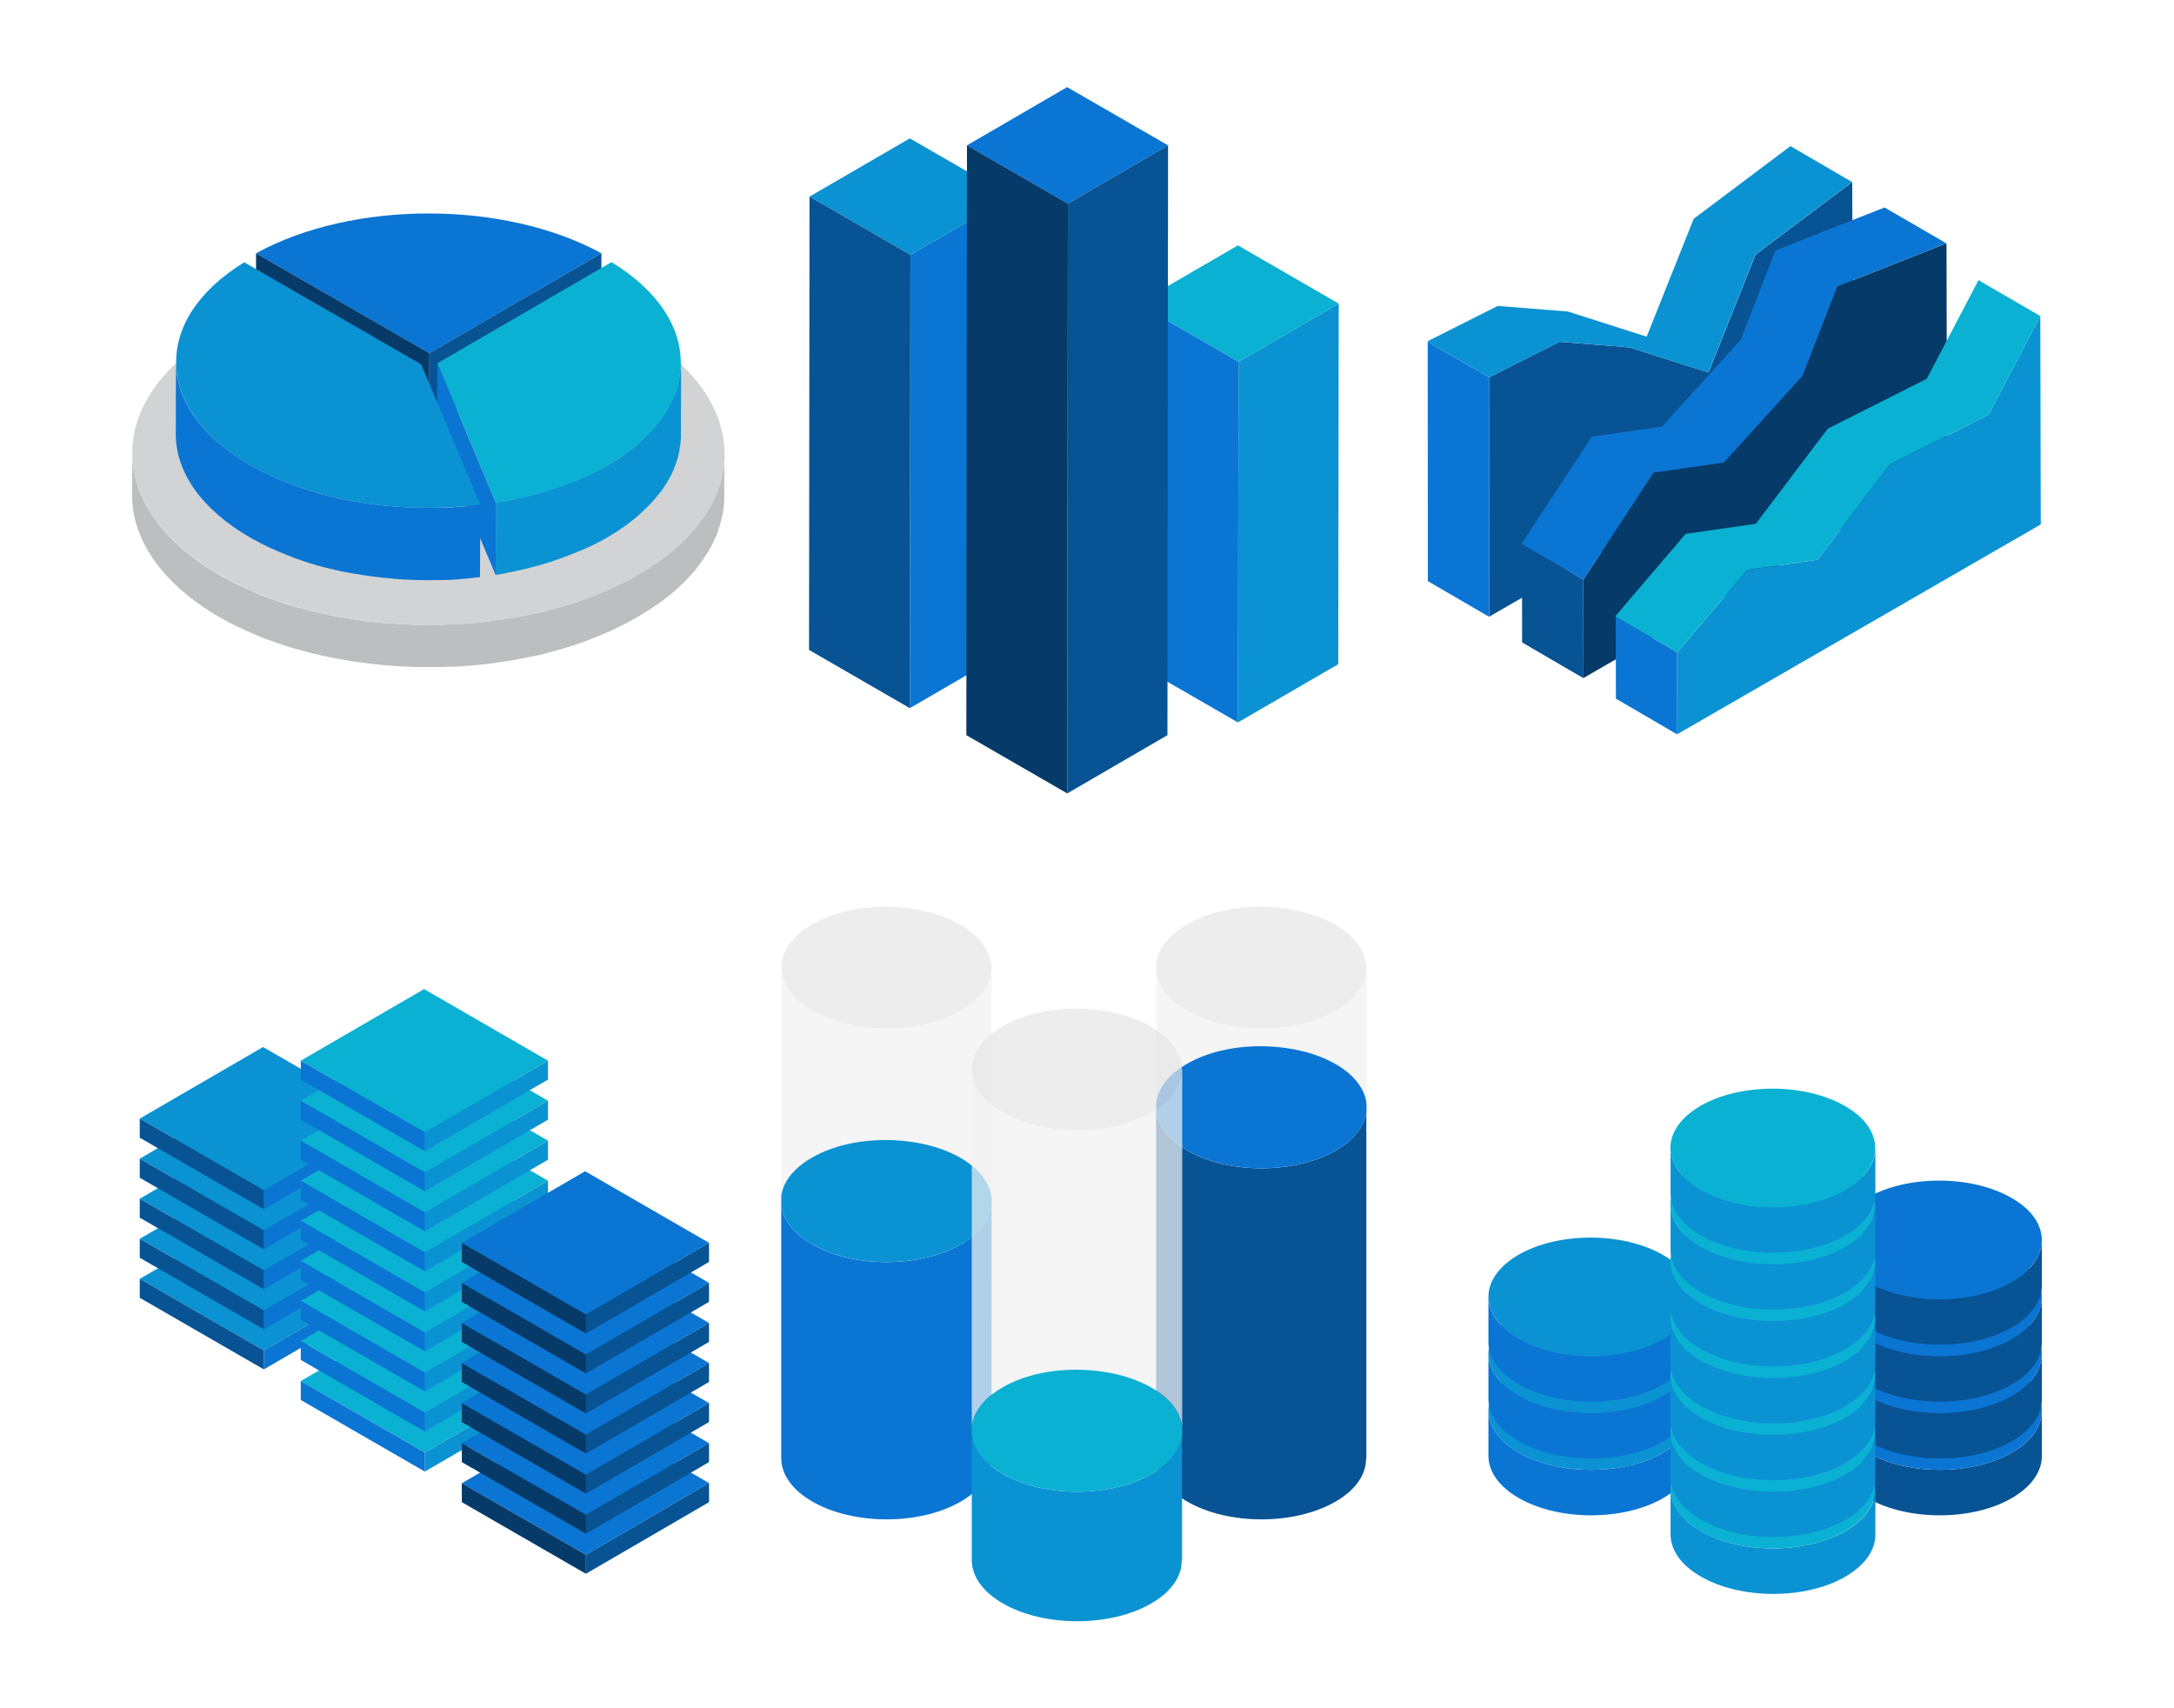 <?xml version="1.0" encoding="utf-8"?>
<!--Generator: Adobe Illustrator 18.0.0, SVG Export Plug-In . SVG Version: 6.00 Build 0)-->
<!DOCTYPE svg PUBLIC "-//W3C//DTD SVG 1.1//EN" "http://www.w3.org/Graphics/SVG/1.1/DTD/svg11.dtd">
<svg xmlns="http://www.w3.org/2000/svg" xmlns:xlink="http://www.w3.org/1999/xlink" id="Layer_1" x="0px" y="0px" enable-background="new 0 0 1400 1100" version="1.1" viewBox="0 0 1400 1100" xml:space="preserve">
    <g>
        <rect width="1400" height="1100" fill="#ffffff"/>
        <g>
            <g>
                <g>
                    <g>
                        <g enable-background="new    ">
                            <g>
                                <polygon fill="#0B92D3" points="249.2,823.5 169.9,869.6 90,823.5 169.4,777.4 							"/>
                            </g>
                            <g>
                                <polygon fill="#0B75D3" points="249.2,823.5 249.2,835.7 169.9,881.8 169.9,869.6 							"/>
                            </g>
                            <g>
                                <polygon fill="#085394" points="169.9,869.6 169.9,881.8 90,835.7 90,823.5 							"/>
                            </g>
                        </g>
                    </g>
                    <g>
                        <g enable-background="new    ">
                            <g>
                                <polygon fill="#0B92D3" points="249.2,797.7 169.9,843.8 90,797.7 169.4,751.6 							"/>
                            </g>
                            <g>
                                <polygon fill="#0B75D3" points="249.2,797.7 249.2,809.9 169.9,856 169.9,843.8 							"/>
                            </g>
                            <g>
                                <polygon fill="#085394" points="169.9,843.8 169.9,856 90,809.9 90,797.7 							"/>
                            </g>
                        </g>
                    </g>
                    <g>
                        <g enable-background="new    ">
                            <g>
                                <polygon fill="#0B92D3" points="249.2,771.9 169.9,818 90,771.9 169.4,725.8 							"/>
                            </g>
                            <g>
                                <polygon fill="#0B75D3" points="249.2,771.9 249.2,784.1 169.9,830.2 169.9,818 							"/>
                            </g>
                            <g>
                                <polygon fill="#085394" points="169.9,818 169.9,830.2 90,784.1 90,771.9 							"/>
                            </g>
                        </g>
                    </g>
                    <g>
                        <g enable-background="new    ">
                            <g>
                                <polygon fill="#0B92D3" points="249.2,746.1 169.9,792.2 90,746.1 169.4,700 							"/>
                            </g>
                            <g>
                                <polygon fill="#0B75D3" points="249.2,746.1 249.2,758.3 169.9,804.5 169.9,792.2 							"/>
                            </g>
                            <g>
                                <polygon fill="#085394" points="169.9,792.2 169.9,804.5 90,758.4 90,746.1 							"/>
                            </g>
                        </g>
                    </g>
                    <g>
                        <g enable-background="new    ">
                            <g>
                                <polygon fill="#0B92D3" points="249.2,720.3 169.9,766.4 90,720.3 169.4,674.2 							"/>
                            </g>
                            <g>
                                <polygon fill="#0B75D3" points="249.2,720.3 249.2,732.6 169.9,778.7 169.9,766.4 							"/>
                            </g>
                            <g>
                                <polygon fill="#085394" points="169.9,766.4 169.9,778.7 90,732.6 90,720.3 							"/>
                            </g>
                        </g>
                    </g>
                </g>
                <g>
                    <g>
                        <g enable-background="new    ">
                            <g>
                                <polygon fill="#0BB1D3" points="352.9,889.3 273.6,935.4 193.7,889.3 273.1,843.2 							"/>
                            </g>
                            <g>
                                <polygon fill="#0B92D3" points="352.9,889.3 352.9,901.5 273.6,947.6 273.6,935.4 							"/>
                            </g>
                            <g>
                                <polygon fill="#0B75D3" points="273.6,935.4 273.6,947.6 193.7,901.5 193.7,889.3 							"/>
                            </g>
                        </g>
                    </g>
                    <g>
                        <g enable-background="new    ">
                            <g>
                                <polygon fill="#0BB1D3" points="352.9,863.5 273.6,909.6 193.7,863.5 273.1,817.4 							"/>
                            </g>
                            <g>
                                <polygon fill="#0B92D3" points="352.9,863.5 352.9,875.7 273.6,921.8 273.6,909.6 							"/>
                            </g>
                            <g>
                                <polygon fill="#0B75D3" points="273.6,909.6 273.6,921.8 193.7,875.7 193.7,863.5 							"/>
                            </g>
                        </g>
                    </g>
                    <g>
                        <g enable-background="new    ">
                            <g>
                                <polygon fill="#0BB1D3" points="352.9,837.7 273.6,883.8 193.7,837.7 273.1,791.6 							"/>
                            </g>
                            <g>
                                <polygon fill="#0B92D3" points="352.9,837.7 352.9,849.9 273.6,896 273.6,883.8 							"/>
                            </g>
                            <g>
                                <polygon fill="#0B75D3" points="273.6,883.8 273.6,896 193.7,849.9 193.7,837.7 							"/>
                            </g>
                        </g>
                    </g>
                    <g>
                        <g enable-background="new    ">
                            <g>
                                <polygon fill="#0BB1D3" points="352.9,811.9 273.6,858 193.7,811.9 273.1,765.8 							"/>
                            </g>
                            <g>
                                <polygon fill="#0B92D3" points="352.9,811.9 352.9,824.1 273.6,870.2 273.6,858 							"/>
                            </g>
                            <g>
                                <polygon fill="#0B75D3" points="273.6,858 273.6,870.2 193.7,824.1 193.7,811.9 							"/>
                            </g>
                        </g>
                    </g>
                    <g>
                        <g enable-background="new    ">
                            <g>
                                <polygon fill="#0BB1D3" points="352.9,786.1 273.6,832.2 193.7,786.1 273.1,740 							"/>
                            </g>
                            <g>
                                <polygon fill="#0B92D3" points="352.9,786.1 352.9,798.3 273.6,844.5 273.6,832.2 							"/>
                            </g>
                            <g>
                                <polygon fill="#0B75D3" points="273.6,832.2 273.6,844.5 193.7,798.3 193.7,786.1 							"/>
                            </g>
                        </g>
                    </g>
                    <g>
                        <g enable-background="new    ">
                            <g>
                                <polygon fill="#0BB1D3" points="352.9,760.3 273.6,806.4 193.7,760.3 273.1,714.2 							"/>
                            </g>
                            <g>
                                <polygon fill="#0B92D3" points="352.9,760.3 352.9,772.6 273.6,818.7 273.6,806.4 							"/>
                            </g>
                            <g>
                                <polygon fill="#0B75D3" points="273.6,806.4 273.6,818.7 193.7,772.6 193.7,760.3 							"/>
                            </g>
                        </g>
                    </g>
                    <g>
                        <g enable-background="new    ">
                            <g>
                                <polygon fill="#0BB1D3" points="352.9,734.5 273.6,780.7 193.7,734.5 273.1,688.4 							"/>
                            </g>
                            <g>
                                <polygon fill="#0B92D3" points="352.9,734.5 352.9,746.8 273.6,792.9 273.6,780.7 							"/>
                            </g>
                            <g>
                                <polygon fill="#0B75D3" points="273.6,780.7 273.6,792.9 193.7,746.8 193.7,734.5 							"/>
                            </g>
                        </g>
                    </g>
                    <g>
                        <g enable-background="new    ">
                            <g>
                                <polygon fill="#0BB1D3" points="352.9,708.8 273.6,754.9 193.7,708.8 273.1,662.6 							"/>
                            </g>
                            <g>
                                <polygon fill="#0B92D3" points="352.9,708.8 352.9,721 273.6,767.1 273.6,754.9 							"/>
                            </g>
                            <g>
                                <polygon fill="#0B75D3" points="273.6,754.9 273.6,767.1 193.7,721 193.7,708.8 							"/>
                            </g>
                        </g>
                    </g>
                    <g>
                        <g enable-background="new    ">
                            <g>
                                <polygon fill="#0BB1D3" points="352.9,683 273.6,729.1 193.7,683 273.1,636.9 							"/>
                            </g>
                            <g>
                                <polygon fill="#0B92D3" points="352.9,683 352.9,695.2 273.6,741.3 273.6,729.1 							"/>
                            </g>
                            <g>
                                <polygon fill="#0B75D3" points="273.6,729.1 273.6,741.3 193.7,695.2 193.7,683 							"/>
                            </g>
                        </g>
                    </g>
                </g>
                <g>
                    <g>
                        <g enable-background="new    ">
                            <g>
                                <polygon fill="#0B75D3" points="456.6,955 377.3,1001.2 297.4,955.1 376.8,908.9 							"/>
                            </g>
                            <g>
                                <polygon fill="#085394" points="456.6,955 456.6,967.3 377.3,1013.4 377.3,1001.2 							"/>
                            </g>
                            <g>
                                <polygon fill="#063A68" points="377.3,1001.2 377.3,1013.4 297.4,967.3 297.4,955.1 							"/>
                            </g>
                        </g>
                    </g>
                    <g>
                        <g enable-background="new    ">
                            <g>
                                <polygon fill="#0B75D3" points="456.6,929.3 377.3,975.4 297.4,929.3 376.8,883.2 							"/>
                            </g>
                            <g>
                                <polygon fill="#085394" points="456.6,929.3 456.6,941.5 377.3,987.6 377.3,975.4 							"/>
                            </g>
                            <g>
                                <polygon fill="#063A68" points="377.3,975.4 377.3,987.6 297.4,941.5 297.4,929.3 							"/>
                            </g>
                        </g>
                    </g>
                    <g>
                        <g enable-background="new    ">
                            <g>
                                <polygon fill="#0B75D3" points="456.6,903.5 377.3,949.6 297.4,903.5 376.8,857.4 							"/>
                            </g>
                            <g>
                                <polygon fill="#085394" points="456.6,903.5 456.6,915.7 377.3,961.8 377.3,949.6 							"/>
                            </g>
                            <g>
                                <polygon fill="#063A68" points="377.3,949.6 377.3,961.8 297.4,915.7 297.4,903.5 							"/>
                            </g>
                        </g>
                    </g>
                    <g>
                        <g enable-background="new    ">
                            <g>
                                <polygon fill="#0B75D3" points="456.6,877.7 377.3,923.8 297.4,877.7 376.8,831.6 							"/>
                            </g>
                            <g>
                                <polygon fill="#085394" points="456.6,877.7 456.6,889.9 377.3,936 377.3,923.8 							"/>
                            </g>
                            <g>
                                <polygon fill="#063A68" points="377.3,923.8 377.3,936 297.4,889.9 297.4,877.7 							"/>
                            </g>
                        </g>
                    </g>
                    <g>
                        <g enable-background="new    ">
                            <g>
                                <polygon fill="#0B75D3" points="456.6,851.9 377.3,898 297.4,851.9 376.8,805.8 							"/>
                            </g>
                            <g>
                                <polygon fill="#085394" points="456.6,851.9 456.6,864.1 377.3,910.2 377.3,898 							"/>
                            </g>
                            <g>
                                <polygon fill="#063A68" points="377.3,898 377.3,910.2 297.4,864.1 297.4,851.9 							"/>
                            </g>
                        </g>
                    </g>
                    <g>
                        <g enable-background="new    ">
                            <g>
                                <polygon fill="#0B75D3" points="456.6,826.1 377.3,872.2 297.4,826.1 376.8,780 							"/>
                            </g>
                            <g>
                                <polygon fill="#085394" points="456.6,826.1 456.6,838.3 377.3,884.4 377.3,872.2 							"/>
                            </g>
                            <g>
                                <polygon fill="#063A68" points="377.3,872.2 377.3,884.4 297.4,838.3 297.4,826.1 							"/>
                            </g>
                        </g>
                    </g>
                    <g>
                        <g enable-background="new    ">
                            <g>
                                <polygon fill="#0B75D3" points="456.6,800.3 377.3,846.4 297.4,800.3 376.8,754.2 							"/>
                            </g>
                            <g>
                                <polygon fill="#085394" points="456.6,800.3 456.6,812.6 377.3,858.7 377.3,846.4 							"/>
                            </g>
                            <g>
                                <polygon fill="#063A68" points="377.3,846.4 377.3,858.7 297.4,812.6 297.4,800.3 							"/>
                            </g>
                        </g>
                    </g>
                </g>
            </g>
            <g>
                <g>
                    <path fill="#BCBEC0" d="M466.6,294.7c0,0.5,0,1-0.1,1.4c0,0.4,0,0.8-0.1,1.2c0,0.5-0.1,1-0.1,1.4c0,0.4-0.1,0.8-0.1,1.2
					c-0.1,0.5-0.1,1-0.2,1.5c-0.1,0.4-0.1,0.8-0.2,1.2c-0.1,0.5-0.2,1-0.3,1.5c-0.1,0.4-0.1,0.8-0.2,1.2c-0.1,0.5-0.2,1-0.3,1.4
					c-0.1,0.4-0.2,0.8-0.3,1.2c-0.1,0.5-0.3,1-0.4,1.5c-0.1,0.4-0.2,0.8-0.3,1.2c-0.1,0.5-0.3,1-0.5,1.5c-0.1,0.4-0.2,0.8-0.4,1.1
					c-0.2,0.5-0.4,1-0.5,1.6c-0.1,0.4-0.2,0.7-0.4,1.1c-0.3,0.8-0.6,1.5-0.9,2.3c-0.1,0.1-0.1,0.3-0.2,0.4c-0.4,0.9-0.8,1.8-1.2,2.6
					c-0.1,0.3-0.3,0.5-0.4,0.8c-0.3,0.6-0.6,1.2-0.9,1.8c-0.2,0.3-0.4,0.7-0.5,1c-0.3,0.5-0.6,1.1-0.9,1.6c-0.2,0.3-0.4,0.6-0.5,0.9
					c-0.3,0.6-0.7,1.2-1.1,1.8c-0.2,0.4-0.4,0.7-0.7,1c-0.4,0.6-0.7,1.1-1.1,1.7c-0.2,0.4-0.5,0.7-0.7,1.1c-0.4,0.5-0.8,1.1-1.1,1.6
					c-0.3,0.4-0.5,0.7-0.8,1.1c-0.4,0.6-0.8,1.1-1.3,1.7c-0.3,0.4-0.6,0.7-0.8,1.1c-0.1,0.2-0.3,0.4-0.4,0.5c-0.5,0.6-1,1.2-1.5,1.9
					c-0.1,0.1-0.2,0.2-0.3,0.3c-0.6,0.7-1.2,1.4-1.9,2.1c-0.2,0.2-0.3,0.3-0.5,0.5c-0.6,0.6-1.1,1.2-1.7,1.8
					c-0.1,0.1-0.2,0.2-0.3,0.3c-0.7,0.7-1.3,1.4-2,2.1c-0.2,0.2-0.3,0.3-0.5,0.5c-0.6,0.6-1.2,1.2-1.9,1.8c-0.1,0.1-0.2,0.2-0.4,0.4
					c-0.4,0.4-0.8,0.7-1.2,1.1c-0.5,0.4-1,0.9-1.4,1.3c-0.4,0.3-0.8,0.7-1.2,1c-0.5,0.4-1,0.8-1.5,1.3c-0.4,0.4-0.9,0.7-1.3,1
					c-0.5,0.4-1,0.8-1.5,1.2c-0.4,0.3-0.9,0.7-1.4,1c-0.5,0.4-1,0.8-1.6,1.2c-0.5,0.3-0.9,0.7-1.4,1c-0.5,0.4-1.1,0.8-1.6,1.2
					c-0.5,0.3-1,0.7-1.5,1c-0.6,0.4-1.1,0.8-1.7,1.1c-0.5,0.3-1,0.7-1.5,1c-0.6,0.4-1.1,0.7-1.7,1.1c-0.5,0.3-1.1,0.7-1.6,1
					c-0.6,0.4-1.2,0.7-1.8,1.1c-0.9,0.6-1.9,1.1-2.9,1.7c-1.4,0.8-2.9,1.6-4.3,2.4c-0.4,0.2-0.8,0.5-1.3,0.7
					c-1.1,0.6-2.3,1.2-3.4,1.8c-0.4,0.2-0.8,0.4-1.2,0.6c-1.5,0.7-3,1.5-4.5,2.2c-0.3,0.1-0.5,0.2-0.8,0.4c-1.3,0.6-2.6,1.2-3.9,1.8
					c-0.5,0.2-0.9,0.4-1.4,0.6c-1.3,0.6-2.6,1.1-3.8,1.6c-0.3,0.1-0.6,0.3-1,0.4c-1.6,0.6-3.2,1.3-4.8,1.9c-0.4,0.2-0.8,0.3-1.2,0.5
					c-1.3,0.5-2.5,0.9-3.8,1.4c-0.5,0.2-1,0.3-1.4,0.5c-1.5,0.5-3.1,1.1-4.6,1.6c-0.1,0-0.2,0.1-0.4,0.1c-1.4,0.5-2.8,0.9-4.2,1.3
					c-0.3,0.1-0.7,0.2-1,0.3c-1.1,0.3-2.2,0.7-3.3,1c-0.5,0.2-1.1,0.3-1.6,0.4c-0.9,0.3-1.8,0.5-2.7,0.8c-0.6,0.2-1.2,0.3-1.8,0.5
					c-0.9,0.2-1.7,0.4-2.6,0.7c-0.6,0.2-1.3,0.3-1.9,0.5c-0.8,0.2-1.7,0.4-2.5,0.6c-0.7,0.2-1.3,0.3-2,0.4c-0.8,0.2-1.6,0.4-2.5,0.5
					c-0.7,0.1-1.4,0.3-2,0.4c-0.8,0.2-1.6,0.3-2.5,0.5c-0.7,0.1-1.4,0.3-2.1,0.4c-0.8,0.2-1.6,0.3-2.5,0.5c-0.6,0.1-1.2,0.2-1.8,0.3
					c-1.4,0.2-2.8,0.5-4.2,0.7c-0.4,0.1-0.9,0.1-1.3,0.2c-1.8,0.3-3.6,0.6-5.4,0.8c-0.4,0.1-0.8,0.1-1.2,0.2
					c-1.5,0.2-2.9,0.4-4.4,0.6c-0.5,0.1-1.1,0.1-1.6,0.2c-1.5,0.2-3,0.3-4.5,0.5c-0.3,0-0.7,0.1-1,0.1c-1.6,0.2-3.3,0.3-4.9,0.4
					c-0.3,0-0.6,0-0.8,0.1c-1.4,0.1-2.7,0.2-4.1,0.3c-0.6,0-1.1,0.1-1.7,0.1c-1.1,0.1-2.2,0.1-3.3,0.2c-0.6,0-1.3,0.1-1.9,0.1
					c-1,0-2.1,0.1-3.1,0.1c-0.7,0-1.4,0-2,0.1c-0.9,0-1.7,0-2.6,0.1c-0.7,0-1.4,0-2.1,0c-0.9,0-1.8,0-2.6,0c-0.7,0-1.4,0-2.1,0
					c-0.9,0-1.8,0-2.7,0c-0.7,0-1.4,0-2.1,0c-0.9,0-1.8,0-2.7,0c-0.7,0-1.3,0-2,0c-0.8,0-1.7-0.1-2.5-0.1c-0.7,0-1.4,0-2.1-0.1
					c-0.9,0-1.7-0.1-2.5-0.1c-0.7,0-1.4-0.1-2.1-0.1c-0.9,0-1.7-0.1-2.6-0.2c-0.7,0-1.3-0.1-2-0.1c-0.9-0.1-1.8-0.1-2.7-0.2
					c-0.6,0-1.3-0.1-1.9-0.1c-0.9-0.1-1.9-0.2-2.8-0.2c-0.6-0.1-1.2-0.1-1.8-0.2c-1.1-0.1-2.1-0.2-3.2-0.3c-0.5-0.1-1-0.1-1.4-0.2
					c-1.5-0.2-3-0.4-4.6-0.5c-0.2,0-0.4-0.1-0.6-0.1c-1.3-0.2-2.6-0.3-3.9-0.5c-0.4-0.1-0.8-0.1-1.1-0.2c-1.2-0.2-2.3-0.3-3.5-0.5
					c-0.6-0.1-1.1-0.2-1.7-0.3c-1-0.2-1.9-0.3-2.9-0.5c-0.6-0.1-1.3-0.2-1.9-0.3c-0.9-0.2-1.8-0.3-2.7-0.5c-0.7-0.1-1.3-0.3-2-0.4
					c-0.9-0.2-1.7-0.3-2.6-0.5c-0.6-0.1-1.2-0.3-1.8-0.4c-1-0.2-2-0.4-3-0.6c-0.6-0.1-1.2-0.3-1.9-0.4c-1-0.2-1.9-0.5-2.9-0.7
					c-0.6-0.1-1.2-0.3-1.8-0.4c-1-0.3-2-0.5-3-0.8c-0.5-0.1-1.1-0.3-1.6-0.4c-1.2-0.3-2.5-0.7-3.7-1c-0.3-0.1-0.6-0.2-0.9-0.2
					c-1.8-0.5-3.5-1-5.3-1.6c-0.5-0.1-0.9-0.3-1.4-0.4c-1.4-0.4-2.8-0.9-4.2-1.4c-0.4-0.1-0.8-0.3-1.2-0.4c-1.7-0.6-3.4-1.2-5.1-1.8
					c-0.4-0.1-0.7-0.3-1.1-0.4c-1.4-0.5-2.7-1-4.1-1.5c-0.5-0.2-1.1-0.4-1.6-0.6c-0.6-0.2-1.1-0.4-1.6-0.7c-0.7-0.3-1.4-0.6-2.1-0.9
					c-0.5-0.2-1.1-0.5-1.6-0.7c-0.7-0.3-1.4-0.6-2.1-0.9c-0.5-0.2-1.1-0.5-1.6-0.7c-0.7-0.3-1.4-0.6-2.1-1c-0.5-0.2-1-0.5-1.6-0.7
					c-0.7-0.3-1.4-0.7-2.1-1c-0.5-0.2-1-0.5-1.5-0.7c-0.7-0.4-1.4-0.7-2.1-1.1c-0.5-0.2-0.9-0.5-1.4-0.7c-0.8-0.4-1.5-0.8-2.3-1.2
					c-0.4-0.2-0.8-0.4-1.1-0.6c-1.1-0.6-2.3-1.3-3.4-1.9c-37.6-21.7-56.4-50.2-56.3-78.7l-0.1,27.1c-0.1,28.5,18.7,56.9,56.3,78.7
					c1.1,0.6,2.3,1.3,3.4,1.9c0.4,0.2,0.8,0.4,1.1,0.6c0.8,0.4,1.5,0.8,2.3,1.2c0.5,0.2,0.9,0.5,1.4,0.7c0.7,0.4,1.4,0.7,2.1,1.1
					c0.5,0.2,1,0.5,1.5,0.7c0.7,0.3,1.4,0.7,2.1,1c0.5,0.2,1,0.5,1.6,0.7c0.7,0.3,1.4,0.6,2.1,1c0.5,0.2,1.1,0.5,1.6,0.7
					c0.7,0.3,1.4,0.6,2.1,0.9c0.5,0.2,1.1,0.5,1.6,0.7c0.7,0.3,1.4,0.6,2.1,0.9c0.5,0.2,1.1,0.4,1.6,0.7c0.3,0.1,0.5,0.2,0.8,0.3
					c0.3,0.1,0.5,0.2,0.8,0.3c1.3,0.5,2.7,1,4.1,1.5c0.4,0.1,0.7,0.3,1.1,0.4c1.7,0.6,3.4,1.2,5.1,1.8c0.4,0.1,0.8,0.3,1.2,0.4
					c1.4,0.5,2.8,0.9,4.2,1.4c0.5,0.1,0.9,0.3,1.4,0.4c1.7,0.5,3.5,1.1,5.3,1.6c0,0,0.1,0,0.1,0c0.3,0.1,0.5,0.1,0.8,0.2
					c1.2,0.3,2.5,0.7,3.7,1c0.5,0.1,1.1,0.3,1.6,0.4c1,0.3,2,0.5,3,0.8c0.6,0.1,1.2,0.3,1.8,0.4c1,0.2,1.9,0.5,2.9,0.7
					c0.6,0.1,1.2,0.3,1.9,0.4c1,0.2,2,0.4,3,0.6c0.4,0.1,0.8,0.2,1.2,0.3c0.2,0,0.4,0.1,0.6,0.1c0.9,0.2,1.7,0.3,2.6,0.5
					c0.7,0.1,1.3,0.3,2,0.4c0.9,0.2,1.8,0.3,2.7,0.5c0.6,0.1,1.3,0.2,1.9,0.3c1,0.2,1.9,0.3,2.9,0.5c0.6,0.1,1.1,0.2,1.7,0.3
					c1.2,0.2,2.3,0.4,3.5,0.5c0.4,0.1,0.7,0.1,1.1,0.2c0,0,0,0,0.1,0c1.3,0.2,2.6,0.4,3.9,0.5c0.2,0,0.4,0.1,0.6,0.1
					c1.5,0.2,3,0.4,4.6,0.5c0.5,0.1,1,0.1,1.4,0.2c1,0.1,2.1,0.2,3.1,0.3c0.6,0.1,1.2,0.1,1.8,0.2c0.9,0.1,1.9,0.2,2.8,0.3
					c0.1,0,0.1,0,0.2,0c0.6,0,1.2,0.1,1.8,0.1c0.9,0.1,1.8,0.1,2.7,0.2c0.7,0,1.3,0.1,2,0.1c0.9,0.1,1.7,0.1,2.6,0.2
					c0.7,0,1.4,0.1,2.1,0.1c0.8,0,1.7,0.1,2.5,0.1c0.7,0,1.4,0,2.1,0.1c0.8,0,1.7,0.1,2.5,0.1c0.1,0,0.3,0,0.4,0c0.5,0,1,0,1.6,0
					c0.9,0,1.8,0,2.7,0c0.7,0,1.4,0,2.1,0c0.9,0,1.8,0,2.7,0c0.7,0,1.4,0,2.1,0c0.9,0,1.8,0,2.6,0c0.7,0,1.4,0,2.1,0
					c0.9,0,1.7,0,2.6-0.1c0.3,0,0.7,0,1,0c0.3,0,0.7,0,1,0c1,0,2.1-0.1,3.1-0.1c0.6,0,1.3-0.1,1.9-0.1c1.1-0.1,2.2-0.1,3.3-0.2
					c0.6,0,1.1-0.1,1.7-0.1c1.4-0.1,2.7-0.2,4.1-0.3c0.3,0,0.6,0,0.8-0.1c1.6-0.1,3.3-0.3,4.9-0.4c0.1,0,0.2,0,0.2,0
					c0.3,0,0.5-0.1,0.8-0.1c1.5-0.2,3-0.3,4.5-0.5c0.5-0.1,1.1-0.1,1.6-0.2c1.5-0.2,2.9-0.4,4.4-0.6c0.4-0.1,0.8-0.1,1.2-0.2
					c1.8-0.3,3.6-0.5,5.4-0.8c0.4-0.1,0.9-0.1,1.3-0.2c1.4-0.2,2.8-0.5,4.2-0.7c0.3-0.1,0.6-0.1,0.9-0.2c0.3-0.1,0.6-0.1,0.9-0.2
					c0.8-0.2,1.6-0.3,2.5-0.5c0.7-0.1,1.4-0.3,2.1-0.4c0.8-0.2,1.6-0.3,2.5-0.5c0.7-0.1,1.4-0.3,2-0.4c0.8-0.2,1.6-0.4,2.5-0.5
					c0.7-0.1,1.3-0.3,2-0.4c0.8-0.2,1.7-0.4,2.5-0.6c0.6-0.2,1.3-0.3,1.9-0.5c0.9-0.2,1.7-0.4,2.6-0.7c0.6-0.2,1.2-0.3,1.8-0.5
					c0.9-0.2,1.8-0.5,2.7-0.8c0.5-0.1,1.1-0.3,1.6-0.4c1.1-0.3,2.2-0.6,3.3-1c0.3-0.1,0.7-0.2,1-0.3c1.4-0.4,2.8-0.9,4.2-1.3
					c0,0,0,0,0.1,0c0.1,0,0.2-0.1,0.3-0.1c1.6-0.5,3.1-1,4.6-1.6c0.5-0.2,1-0.3,1.4-0.5c1.3-0.5,2.6-0.9,3.8-1.4
					c0.4-0.2,0.8-0.3,1.2-0.5c1.6-0.6,3.2-1.2,4.8-1.9c0.3-0.1,0.6-0.3,1-0.4c1.3-0.5,2.6-1.1,3.8-1.6c0.5-0.2,0.9-0.4,1.4-0.6
					c1.3-0.6,2.6-1.2,3.9-1.8c0.3-0.1,0.5-0.2,0.8-0.4c1.5-0.7,3-1.5,4.5-2.2c0.4-0.2,0.8-0.4,1.2-0.6c1.1-0.6,2.3-1.2,3.4-1.8
					c0.4-0.2,0.8-0.5,1.3-0.7c1.5-0.8,2.9-1.6,4.3-2.4c0.8-0.5,1.6-0.9,2.3-1.4c0.2-0.1,0.3-0.2,0.5-0.3c0.6-0.4,1.2-0.7,1.8-1.1
					c0.5-0.3,1.1-0.7,1.6-1c0.6-0.4,1.1-0.7,1.7-1.1c0.5-0.3,1-0.7,1.5-1c0.6-0.4,1.1-0.8,1.7-1.1c0.5-0.3,1-0.7,1.5-1
					c0.5-0.4,1.1-0.8,1.6-1.2c0.5-0.3,0.9-0.7,1.4-1c0.5-0.4,1-0.8,1.6-1.2c0.5-0.3,0.9-0.7,1.3-1c0.5-0.4,1-0.8,1.5-1.2
					c0.4-0.3,0.9-0.7,1.3-1c0.5-0.4,1-0.8,1.5-1.3c0.4-0.3,0.8-0.7,1.2-1c0.5-0.4,1-0.9,1.4-1.3c0.3-0.3,0.7-0.6,1-0.9
					c0.1-0.1,0.1-0.1,0.2-0.2c0.1-0.1,0.2-0.2,0.4-0.4c0.6-0.6,1.2-1.2,1.9-1.8c0.2-0.2,0.3-0.3,0.5-0.5c0.7-0.7,1.4-1.4,2-2.1
					c0.1-0.1,0.2-0.2,0.3-0.3c0.6-0.6,1.1-1.2,1.7-1.8c0.2-0.2,0.3-0.3,0.5-0.5c0.6-0.7,1.2-1.4,1.9-2.1c0.1-0.1,0.2-0.2,0.3-0.3
					c0.5-0.6,1-1.2,1.5-1.9c0.1-0.2,0.3-0.4,0.4-0.5c0.1-0.1,0.2-0.3,0.3-0.4c0.2-0.2,0.4-0.5,0.5-0.7c0.4-0.6,0.9-1.1,1.3-1.7
					c0.3-0.4,0.5-0.7,0.8-1.1c0.4-0.5,0.8-1.1,1.1-1.6c0.2-0.4,0.5-0.7,0.7-1.1c0.4-0.6,0.7-1.1,1.1-1.7c0.2-0.3,0.4-0.7,0.7-1
					c0.4-0.6,0.7-1.2,1.1-1.8c0.1-0.2,0.3-0.5,0.4-0.7c0-0.1,0.1-0.1,0.1-0.2c0.3-0.5,0.6-1.1,0.9-1.6c0.2-0.3,0.4-0.7,0.5-1
					c0.3-0.6,0.6-1.2,0.9-1.8c0.1-0.3,0.3-0.5,0.4-0.8c0.4-0.9,0.8-1.8,1.2-2.6c0.1-0.1,0.1-0.3,0.2-0.4c0.3-0.7,0.6-1.5,0.9-2.3
					c0,0,0-0.1,0-0.1c0.1-0.3,0.2-0.7,0.3-1c0.2-0.5,0.4-1,0.5-1.5c0.1-0.4,0.2-0.8,0.4-1.1c0.2-0.5,0.3-1,0.5-1.5
					c0.1-0.4,0.2-0.8,0.3-1.2c0.1-0.5,0.3-1,0.4-1.5c0.1-0.4,0.2-0.8,0.3-1.2c0.1-0.5,0.2-1,0.3-1.4c0-0.1,0-0.2,0.1-0.3
					c0.1-0.3,0.1-0.6,0.2-1c0.1-0.5,0.2-1,0.3-1.5c0.1-0.4,0.1-0.8,0.2-1.2c0.1-0.5,0.1-1,0.2-1.5c0-0.4,0.1-0.8,0.1-1.2
					c0-0.5,0.1-1,0.1-1.4c0-0.4,0.1-0.8,0.1-1.3c0-0.5,0.1-1,0.1-1.4c0-0.2,0-0.3,0-0.5c0-0.6,0-1.1,0-1.7l0.1-27.1
					C466.6,293.2,466.6,293.9,466.6,294.7z"/>
                    <g>
                        <path fill="#D1D3D4" d="M410.3,213.9c74.7,43.1,75.1,113.1,0.9,156.2s-195,43.1-269.7,0S66.4,257,140.6,213.9
						C214.8,170.7,335.6,170.7,410.3,213.9z"/>
                    </g>
                </g>
                <g>
                    <g>
                        <g>
                            <path fill="#0B75D3" d="M387.3,163.1l-110.8,64.4l-111.6-64.4C227.1,128.9,324.8,128.9,387.3,163.1z"/>
                        </g>
                        <g>
                            <polygon fill="#085394" points="387.3,163.1 387.2,209.7 276.3,274.1 276.5,227.5 						"/>
                        </g>
                        <g>
                            <polygon fill="#063A68" points="276.5,227.5 276.3,274.1 164.8,209.7 164.9,163.1 						"/>
                        </g>
                    </g>
                    <g>
                        <path fill="#0B92D3" d="M438.4,235.5c0,0.4,0,0.8-0.1,1.2c0,0.4,0,0.7-0.1,1.1c0,0.4-0.1,0.8-0.1,1.2c0,0.4-0.1,0.7-0.1,1.1
						c0,0.4-0.1,0.8-0.2,1.2c0,0.3-0.1,0.7-0.2,1c-0.1,0.4-0.1,0.8-0.2,1.3c-0.1,0.3-0.1,0.7-0.2,1c-0.1,0.4-0.2,0.8-0.3,1.2
						c-0.1,0.3-0.2,0.7-0.2,1c-0.1,0.4-0.2,0.8-0.3,1.2c-0.1,0.3-0.2,0.7-0.3,1c-0.1,0.4-0.3,0.9-0.4,1.3c-0.1,0.3-0.2,0.6-0.3,1
						c-0.1,0.4-0.3,0.9-0.5,1.3c-0.1,0.3-0.2,0.6-0.3,0.9c-0.2,0.6-0.5,1.3-0.8,1.9c0,0.1-0.1,0.2-0.1,0.3c-0.3,0.7-0.6,1.5-1,2.2
						c-0.1,0.2-0.2,0.4-0.3,0.7c-0.2,0.5-0.5,1-0.8,1.6c-0.1,0.3-0.3,0.6-0.5,0.9c-0.2,0.5-0.5,0.9-0.7,1.4
						c-0.1,0.3-0.3,0.5-0.5,0.8c-0.3,0.5-0.6,1-0.9,1.5c-0.2,0.3-0.4,0.6-0.6,0.9c-0.3,0.5-0.6,0.9-0.9,1.4
						c-0.2,0.3-0.4,0.6-0.6,0.9c-0.3,0.5-0.6,0.9-1,1.4c-0.2,0.3-0.4,0.6-0.7,0.9c-0.4,0.5-0.7,0.9-1.1,1.4
						c-0.2,0.3-0.4,0.5-0.6,0.8c-0.7,0.8-1.3,1.6-2,2.5c-0.1,0.1-0.2,0.3-0.4,0.4c-0.6,0.7-1.2,1.4-1.8,2.1
						c-0.2,0.2-0.5,0.5-0.7,0.7c-0.6,0.6-1.2,1.2-1.8,1.8c-0.2,0.2-0.4,0.4-0.6,0.6c-0.8,0.8-1.6,1.6-2.5,2.4
						c-0.3,0.3-0.6,0.6-0.9,0.9c-0.4,0.4-0.8,0.7-1.2,1.1c-0.3,0.3-0.7,0.6-1,0.9c-0.4,0.4-0.8,0.7-1.3,1.1
						c-0.4,0.3-0.7,0.6-1.1,0.9c-0.4,0.3-0.9,0.7-1.3,1c-0.4,0.3-0.8,0.6-1.1,0.9c-0.4,0.3-0.9,0.7-1.3,1c-0.4,0.3-0.8,0.6-1.2,0.9
						c-0.5,0.3-0.9,0.7-1.4,1c-0.4,0.3-0.8,0.6-1.2,0.9c-0.5,0.3-0.9,0.6-1.4,1c-0.4,0.3-0.9,0.6-1.3,0.9c-0.5,0.3-1,0.6-1.5,0.9
						c-0.4,0.3-0.9,0.6-1.3,0.8c-0.5,0.3-1,0.6-1.5,0.9c-0.8,0.5-1.6,1-2.4,1.4c-1.3,0.8-2.7,1.5-4.1,2.3c-0.5,0.2-0.9,0.5-1.4,0.7
						c-0.9,0.5-1.8,1-2.8,1.5c-0.6,0.3-1.1,0.6-1.7,0.8c-0.9,0.4-1.7,0.8-2.6,1.2c-0.6,0.3-1.2,0.6-1.8,0.8
						c-0.8,0.4-1.7,0.8-2.5,1.1c-0.6,0.3-1.3,0.6-1.9,0.8c-0.8,0.4-1.7,0.7-2.5,1c-0.7,0.3-1.3,0.5-2,0.8c-0.8,0.3-1.7,0.7-2.5,1
						c-0.7,0.3-1.4,0.5-2.1,0.8c-0.8,0.3-1.7,0.6-2.5,0.9c-0.7,0.2-1.4,0.5-2.1,0.7c-0.9,0.3-1.7,0.6-2.6,0.9
						c-0.6,0.2-1.2,0.4-1.8,0.6c-2.1,0.7-4.3,1.3-6.4,1.9c-0.2,0.1-0.4,0.1-0.6,0.2c-2,0.6-4.1,1.1-6.2,1.6
						c-0.5,0.1-0.9,0.2-1.4,0.4c-2.2,0.5-4.4,1-6.6,1.5c-0.4,0.1-0.8,0.2-1.2,0.3c-2,0.4-4.1,0.8-6.1,1.2c-0.4,0.1-0.8,0.2-1.2,0.2
						c-1.8,0.3-3.6,0.6-5.4,0.9l-0.1,46.6c1.8-0.3,3.6-0.6,5.4-0.9c0.1,0,0.3,0,0.4-0.1c0.3,0,0.5-0.1,0.8-0.2
						c2-0.4,4.1-0.8,6.1-1.2c0.4-0.1,0.8-0.2,1.2-0.3c2.2-0.5,4.4-1,6.6-1.5c0.5-0.1,0.9-0.2,1.4-0.4c2.1-0.5,4.1-1.1,6.2-1.6
						c0.2-0.1,0.4-0.1,0.6-0.2c2.2-0.6,4.3-1.3,6.4-1.9c0.2-0.1,0.5-0.1,0.7-0.2c0.4-0.1,0.7-0.2,1-0.4c0.9-0.3,1.7-0.6,2.6-0.9
						c0.7-0.2,1.4-0.5,2.1-0.7c0.8-0.3,1.7-0.6,2.5-0.9c0.7-0.3,1.4-0.5,2.1-0.8c0.8-0.3,1.7-0.6,2.5-1c0.7-0.3,1.4-0.5,2-0.8
						c0.8-0.3,1.7-0.7,2.5-1c0.7-0.3,1.3-0.6,2-0.8c0.8-0.4,1.7-0.8,2.5-1.1c0.6-0.3,1.2-0.6,1.8-0.8c0.9-0.4,1.7-0.8,2.6-1.2
						c0.6-0.3,1.1-0.5,1.7-0.8c0.9-0.5,1.9-1,2.8-1.5c0.5-0.2,0.9-0.5,1.4-0.7c1.4-0.7,2.7-1.5,4.1-2.3c0.7-0.4,1.3-0.8,2-1.2
						c0.1-0.1,0.3-0.2,0.4-0.3c0.5-0.3,1-0.6,1.5-0.9c0.4-0.3,0.9-0.6,1.3-0.8c0.5-0.3,1-0.6,1.5-0.9c0.4-0.3,0.9-0.6,1.3-0.9
						c0.5-0.3,0.9-0.6,1.4-1c0.4-0.3,0.8-0.6,1.3-0.9c0.5-0.3,0.9-0.7,1.4-1c0.4-0.3,0.8-0.6,1.2-0.9c0.5-0.3,0.9-0.7,1.3-1
						c0.4-0.3,0.8-0.6,1.1-0.9c0.4-0.3,0.9-0.7,1.3-1c0.4-0.3,0.7-0.6,1.1-0.9c0.4-0.4,0.8-0.7,1.3-1.1c0.3-0.3,0.7-0.6,1-0.9
						c0.4-0.4,0.8-0.7,1.2-1.1c0.3-0.3,0.6-0.5,0.9-0.8c0,0,0.1-0.1,0.1-0.1c0.8-0.8,1.7-1.6,2.5-2.4c0.2-0.2,0.4-0.4,0.6-0.6
						c0.6-0.6,1.2-1.2,1.8-1.8c0.2-0.2,0.5-0.5,0.7-0.7c0.6-0.7,1.2-1.4,1.8-2.1c0.1-0.1,0.2-0.3,0.4-0.4c0.7-0.8,1.4-1.6,2-2.5
						c0.1-0.1,0.1-0.1,0.2-0.2c0.2-0.2,0.3-0.4,0.5-0.6c0.4-0.5,0.7-0.9,1.1-1.4c0.2-0.3,0.4-0.6,0.7-0.9c0.3-0.5,0.7-0.9,1-1.4
						c0.2-0.3,0.4-0.6,0.6-0.9c0.3-0.5,0.6-0.9,0.9-1.4c0.2-0.3,0.4-0.6,0.6-0.9c0.3-0.5,0.6-1,0.9-1.5c0.1-0.2,0.2-0.4,0.4-0.6
						c0-0.1,0.1-0.1,0.1-0.2c0.3-0.5,0.5-0.9,0.7-1.4c0.2-0.3,0.3-0.6,0.5-0.9c0.3-0.5,0.5-1,0.8-1.6c0.1-0.2,0.2-0.4,0.3-0.7
						c0.3-0.7,0.7-1.5,1-2.2c0.1-0.1,0.1-0.2,0.1-0.4c0.3-0.6,0.5-1.3,0.8-1.9c0,0,0,0,0-0.1c0.1-0.3,0.2-0.6,0.3-0.8
						c0.2-0.4,0.3-0.9,0.5-1.3c0.1-0.3,0.2-0.6,0.3-1c0.1-0.4,0.3-0.8,0.4-1.3c0.1-0.3,0.2-0.7,0.3-1c0.1-0.4,0.2-0.8,0.3-1.2
						c0.1-0.3,0.2-0.7,0.2-1c0.1-0.4,0.2-0.8,0.3-1.2c0-0.1,0-0.1,0-0.2c0.1-0.3,0.1-0.5,0.1-0.8c0.1-0.4,0.2-0.8,0.2-1.2
						c0.1-0.3,0.1-0.7,0.2-1c0.1-0.4,0.1-0.8,0.2-1.2c0-0.4,0.1-0.7,0.1-1.1c0-0.4,0.1-0.8,0.1-1.2c0-0.4,0-0.7,0.1-1.1
						c0-0.4,0-0.8,0.1-1.2c0-0.1,0-0.3,0-0.4c0-0.5,0-1,0-1.4l0.1-46.6C438.4,234.3,438.4,234.9,438.4,235.5z"/>
                        <g>
                            <path fill="#0BB1D3" d="M393.8,168.8c60.2,36.7,59.5,94.7-2.4,130.7c-20.7,12-45.6,20.1-72,24.2L281.6,234L393.8,168.8z"/>
                        </g>
                        <g>
                            <polygon fill="#0B75D3" points="319.3,323.7 319.2,370.3 281.4,280.6 281.6,234 						"/>
                        </g>
                    </g>
                    <g>
                        <path fill="#0B75D3" d="M309.3,325c-1.8,0.2-3.6,0.4-5.5,0.6c-0.9,0.1-1.9,0.2-2.8,0.3c-0.6,0.1-1.2,0.1-1.8,0.2
						c-1.1,0.1-2.3,0.2-3.4,0.3c-0.4,0-0.9,0.1-1.3,0.1c-1.6,0.1-3.1,0.2-4.7,0.3c-0.4,0-0.7,0-1.1,0c-1.2,0.1-2.4,0.1-3.6,0.1
						c-2.4,0.1-4.9,0.1-7.3,0.1c-0.5,0-1,0-1.4,0c-2.4,0-4.8,0-7.2-0.1c-0.4,0-0.8,0-1.2,0c-2.2-0.1-4.3-0.1-6.5-0.3
						c-0.3,0-0.6,0-0.9,0c-2.3-0.1-4.6-0.3-7-0.5c-0.5,0-1-0.1-1.5-0.1c-2.3-0.2-4.6-0.4-6.9-0.7c-0.2,0-0.5-0.1-0.7-0.1
						c-2.2-0.2-4.3-0.5-6.5-0.8c-0.4-0.1-0.9-0.1-1.3-0.2c-2.3-0.3-4.7-0.7-7-1.1c-0.5-0.1-0.9-0.2-1.4-0.2
						c-2.4-0.4-4.7-0.9-7.1-1.3c-1.5-0.3-3-0.6-4.5-1c-0.2,0-0.4-0.1-0.7-0.2c-1.3-0.3-2.5-0.6-3.8-0.9c-0.5-0.1-1-0.3-1.5-0.4
						c-1-0.2-1.9-0.5-2.9-0.7c-0.6-0.2-1.2-0.3-1.8-0.5c-0.8-0.2-1.7-0.5-2.5-0.7c-1-0.3-2-0.6-3-0.9c-0.6-0.2-1.2-0.3-1.7-0.5
						c-1.2-0.4-2.4-0.8-3.6-1.2c-0.4-0.1-0.7-0.2-1.1-0.4c-1.5-0.5-3.1-1.1-4.6-1.6c-0.4-0.1-0.8-0.3-1.2-0.5
						c-1.1-0.4-2.2-0.8-3.3-1.3c-0.4-0.1-0.7-0.3-1.1-0.4c-1.5-0.6-3.1-1.2-4.6-1.9c-0.5-0.2-0.9-0.4-1.4-0.6
						c-1.8-0.8-3.5-1.6-5.3-2.4c-0.2-0.1-0.4-0.2-0.6-0.3c-1.5-0.7-3.1-1.5-4.6-2.3c-0.4-0.2-0.9-0.5-1.3-0.7
						c-1.7-0.9-3.4-1.8-5-2.7c-31.9-18.4-47.9-42.6-47.8-66.8l-0.1,46.6c-0.1,24.2,15.9,48.3,47.8,66.8c1.6,0.9,3.3,1.9,5,2.7
						c0.4,0.2,0.9,0.5,1.3,0.7c1.5,0.8,3,1.6,4.6,2.3c0.2,0.1,0.4,0.2,0.6,0.3c1.7,0.8,3.5,1.6,5.3,2.4c0.5,0.2,0.9,0.4,1.4,0.6
						c1.5,0.6,3,1.3,4.6,1.9c0.2,0.1,0.5,0.2,0.7,0.3c0.1,0,0.2,0.1,0.3,0.1c1.1,0.4,2.2,0.9,3.3,1.3c0.4,0.1,0.8,0.3,1.2,0.5
						c1.5,0.6,3.1,1.1,4.6,1.6c0.4,0.1,0.7,0.2,1.1,0.4c1.2,0.4,2.4,0.8,3.6,1.2c0.6,0.2,1.2,0.3,1.7,0.5c1,0.3,2,0.6,3,0.9
						c0.2,0.1,0.4,0.1,0.6,0.2c0.7,0.2,1.3,0.4,2,0.5c0.6,0.2,1.2,0.3,1.8,0.5c1,0.3,1.9,0.5,2.9,0.7c0.5,0.1,1,0.3,1.5,0.4
						c1.3,0.3,2.5,0.6,3.8,0.9c0.2,0.1,0.4,0.1,0.7,0.2c1.4,0.3,2.9,0.6,4.3,0.9c0,0,0.1,0,0.1,0c2.3,0.5,4.7,0.9,7.1,1.3
						c0.5,0.1,0.9,0.2,1.4,0.2c2.3,0.4,4.6,0.8,7,1.1c0.2,0,0.3,0.1,0.5,0.1c0.3,0,0.6,0.1,0.8,0.1c2.2,0.3,4.3,0.6,6.5,0.8
						c0.2,0,0.5,0.1,0.7,0.1c2.3,0.3,4.6,0.5,6.9,0.7c0.3,0,0.5,0.1,0.8,0.1c0.2,0,0.5,0,0.7,0.1c2.3,0.2,4.6,0.3,7,0.5
						c0.3,0,0.6,0,0.9,0c2.2,0.1,4.3,0.2,6.5,0.3c0.3,0,0.5,0,0.8,0c0.1,0,0.3,0,0.4,0c2.4,0.1,4.8,0.1,7.2,0.1c0.5,0,1,0,1.4,0
						c2.4,0,4.9-0.1,7.3-0.1c0.1,0,0.1,0,0.2,0c1.1,0,2.2-0.1,3.4-0.1c0.4,0,0.7,0,1.1,0c1.6-0.1,3.1-0.2,4.7-0.3
						c0.4,0,0.9-0.1,1.3-0.1c1.1-0.1,2.3-0.2,3.4-0.3c0.6-0.1,1.2-0.1,1.8-0.2c0.8-0.1,1.6-0.1,2.3-0.2c0.2,0,0.3,0,0.5-0.1
						c1.8-0.2,3.7-0.4,5.5-0.6L309.3,325z"/>
                        <g>
                            <path fill="#0B92D3" d="M271.2,234.6l38.1,90.4c-51.7,6.3-107.8-2.2-148.1-25.4c-62.3-36-63.7-94-3.9-130.7L271.2,234.6z"/>
                        </g>
                    </g>
                </g>
            </g>
            <g>
                <g>
                    <g enable-background="new    ">
                        <g>
                            <polygon fill="#0BB1D3" points="862.1,195.5 797.6,233 732.6,195.5 797.2,158 						"/>
                        </g>
                        <g>
                            <polygon fill="#0B92D3" points="862.1,195.5 861.8,427.7 797.2,465.2 797.6,233 						"/>
                        </g>
                        <g>
                            <polygon fill="#0B75D3" points="797.6,233 797.2,465.2 732.2,427.7 732.6,195.5 						"/>
                        </g>
                    </g>
                </g>
                <g>
                    <g enable-background="new    ">
                        <g>
                            <polygon fill="#0B92D3" points="650.9,126.6 586.3,164.1 521.3,126.6 585.9,89.1 						"/>
                        </g>
                        <g>
                            <polygon fill="#0B75D3" points="650.9,126.6 650.5,418.5 585.9,456 586.3,164.1 						"/>
                        </g>
                        <g>
                            <polygon fill="#085394" points="586.3,164.1 585.9,456 521,418.5 521.3,126.6 						"/>
                        </g>
                    </g>
                </g>
                <g>
                    <g enable-background="new    ">
                        <g>
                            <polygon fill="#0B75D3" points="752.2,93.6 687.7,131.1 622.7,93.6 687.2,56.1 						"/>
                        </g>
                        <g>
                            <polygon fill="#085394" points="752.2,93.6 751.8,473.4 687.3,510.9 687.7,131.1 						"/>
                        </g>
                        <g>
                            <polygon fill="#063A68" points="687.7,131.1 687.3,510.9 622.3,473.4 622.7,93.6 						"/>
                        </g>
                    </g>
                </g>
            </g>
            <g>
                <g>
                    <path fill="#F1F2F2" d="M764.1,685.2c13.2-7.7,30.1-11.5,47.5-11.5c17.4,0,35.2,3.8,48.5,11.5
					c12.4,7.1,19,16.3,19.9,25.7v-87.8h-0.2c0.1,10-6.5,20-19.6,27.7c-26.3,15.3-69.1,15.3-95.6,0c-13.2-7.6-19.9-17.7-20-27.7v87.6
					C745.4,701.4,751.9,692.3,764.1,685.2z" opacity="0.72"/>
                    <path fill="#085394" d="M860.4,740.8c-26.4,15.3-69.4,15.4-96,0c-12.4-7.1-19-16.3-19.9-25.7v224.1c0.1,10,6.7,20,20,27.7
					c26.5,15.3,69.3,15.3,95.6,0c13.2-7.6,19.7-17.7,19.6-27.7h0.2V715.3C879.1,724.6,872.6,733.7,860.4,740.8z"/>
                    <path fill="#E6E7E8" d="M859.8,595.4c-13.2-7.6-31-11.5-48.3-11.5c-17.3,0-34.2,3.8-47.3,11.5
					c-13.2,7.6-19.7,17.7-19.6,27.7c0,0,0,0,0,0c0.1,10,6.7,20,20,27.7c26.5,15.3,69.3,15.3,95.6,0c13.2-7.6,19.7-17.7,19.6-27.7
					C879.7,613.1,873,603.1,859.8,595.4z" opacity="0.72"/>
                    <path fill="#0B75D3" d="M764.4,740.8c26.6,15.3,69.5,15.3,96,0c12.2-7.1,18.7-16.2,19.6-25.5v-4.4c-0.9-9.3-7.5-18.6-19.9-25.7
					c-13.3-7.7-31.1-11.5-48.5-11.5c-17.4,0-34.3,3.8-47.5,11.5c-12.2,7.1-18.7,16.2-19.6,25.5v4.4
					C745.4,724.5,752.1,733.7,764.4,740.8z"/>
                </g>
                <polygon fill="#FFFFFF" stroke="#000000" stroke-miterlimit="10" points="781.5,623.1 781.5,623.1 781.5,623.1 			"/>
                <polygon fill="#FFFFFF" stroke="#000000" stroke-miterlimit="10" points="625.8,623.1 625.8,623.1 625.8,623.1 			"/>
                <g>
                    <path fill="#F1F2F2" d="M638.6,623.1h-0.2c0.1,10-6.5,20-19.6,27.7c-26.3,15.3-69.1,15.3-95.6,0
					c-13.2-7.6-19.9-17.7-20-27.7v147c1.2-8.9,7.7-17.7,19.5-24.5c13.2-7.7,30.1-11.5,47.5-11.5c17.4,0,35.2,3.8,48.5,11.5
					c13.3,7.7,20,17.7,20,27.8h0V623.1z" opacity="0.72"/>
                    <path fill="#0B75D3" d="M638.6,773.4c0.1,10.1-6.5,20.1-19.7,27.8c-26.4,15.3-69.4,15.4-96,0c-12-6.9-18.6-15.8-19.8-24.8v162.8
					c0.1,10,6.7,20,20,27.7c26.5,15.3,69.3,15.3,95.6,0c13.2-7.6,19.7-17.7,19.6-27.7h0.2L638.6,773.4L638.6,773.4z"/>
                    <polygon fill="#FFFFFF" stroke="#000000" stroke-miterlimit="10" points="503.1,623.1 503.1,623.1 503.1,623.1 				"/>
                    <path fill="#E6E7E8" d="M618.4,595.4c-13.2-7.6-31-11.5-48.3-11.5c-17.3,0-34.2,3.8-47.3,11.5
					c-13.2,7.6-19.7,17.7-19.6,27.7c0,0,0,0,0,0c0.1,10,6.7,20,20,27.7c26.5,15.3,69.3,15.3,95.6,0c13.2-7.6,19.7-17.7,19.6-27.7
					C638.3,613.1,631.6,603.1,618.4,595.4z" opacity="0.72"/>
                    <path fill="#0B92D3" d="M522.9,801.2c26.6,15.3,69.5,15.3,96,0c26.4-15.3,26.3-40.2-0.3-55.6c-13.3-7.7-31.1-11.5-48.5-11.5
					c-17.4,0-34.3,3.8-47.5,11.5c-11.8,6.8-18.3,15.6-19.5,24.5v6.3C504.4,785.5,510.9,794.3,522.9,801.2z"/>
                </g>
                <g>
                    <path fill="#F1F2F2" d="M645.4,893.5c13.2-7.7,30.1-11.5,47.5-11.5c17.4,0,35.2,3.8,48.5,11.5
					c12.4,7.1,19,16.3,19.9,25.7V688.7H761c0.1,10-6.5,20-19.6,27.7c-26.3,15.3-69.1,15.3-95.6,0c-13.2-7.6-19.9-17.7-20-27.7V919
					C626.7,909.7,633.2,900.6,645.4,893.5z" opacity="0.72"/>
                    <path fill="#0B92D3" d="M741.7,949.1c-26.4,15.3-69.4,15.3-96,0c-12.4-7.1-19-16.3-19.9-25.7v81.4c0.1,10,6.7,20,20,27.7
					c26.5,15.3,69.3,15.3,95.6,0c13.2-7.6,19.7-17.7,19.6-27.7h0.2v-81.2C760.4,932.9,753.9,942,741.7,949.1z"/>
                    <path fill="#E6E7E8" d="M741.1,661c-13.2-7.6-31-11.5-48.3-11.5c-17.3,0-34.2,3.8-47.3,11.5
					c-13.2,7.6-19.7,17.7-19.6,27.7c0,0,0,0,0,0c0.1,10,6.7,20,20,27.7c26.5,15.3,69.3,15.3,95.6,0c13.2-7.6,19.7-17.7,19.6-27.7
					C761,678.7,754.3,668.7,741.1,661z" opacity="0.72"/>
                    <path fill="#0BB1D3" d="M741.4,893.5c-13.3-7.7-31.1-11.5-48.5-11.5c-17.4,0-34.3,3.8-47.5,11.5c-12.2,7.1-18.7,16.2-19.6,25.5
					v4.4c0.9,9.3,7.5,18.6,19.9,25.7c26.6,15.3,69.5,15.3,96,0c12.2-7.1,18.7-16.2,19.6-25.5v-4.4
					C760.4,909.8,753.7,900.6,741.4,893.5z"/>
                </g>
            </g>
            <g>
                <g>
                    <polygon fill="#085394" points="1192.8,117.2 1130.5,164 1100.2,239.9 1049.4,223.7 1004.2,220.1 958.9,243 959,397.1 
					1193.2,261.9 				"/>
                    <path fill="#0B75D3" d="M958.9,243c0,0-39.1-22.7-39.5-22.9l0.1,154.1l39.5,23L958.9,243L958.9,243z"/>
                    <path fill="#0B92D3" d="M958.9,243l45.3-22.9l45.2,3.6l50.7,16.2l30.3-75.9l62.3-46.8L1153,94.1l-62.3,46.8l-30.3,75.9
					l-50.7-16.2l-45.2-3.6l-45.1,22.7l-0.2,0.3c0,0,0.2,0.1,0.2,0.1C919.8,220.3,958.9,243,958.9,243L958.9,243z"/>
                </g>
                <g>
                    <polygon fill="#063A68" points="1253.5,156.7 1183.2,184.4 1160.8,241.9 1110.1,297.8 1064.9,304.3 1019.6,373.2 1019.7,436.6 
					1253.8,301.5 				"/>
                    <path fill="#085394" d="M1019.6,373.2c0,0-39.1-22.7-39.5-22.9l0.1,63.4l39.5,23L1019.6,373.2L1019.6,373.2z"/>
                    <path fill="#0B75D3" d="M1019.6,373.2l45.3-68.9l45.2-6.5l50.7-55.9l22.3-57.5l70.3-27.7l-39.8-23.1l-70.3,27.7l-22.3,57.5
					l-50.7,55.9l-45.2,6.5L980,349.9l-0.2,0.3c0,0,0.2,0.1,0.2,0.1C980.5,350.6,1019.6,373.2,1019.6,373.2L1019.6,373.2z"/>
                </g>
                <g>
                    <polygon fill="#0B92D3" points="1313.9,203.5 1280.6,267 1216.9,299.2 1170.5,360.4 1125.3,367 1080,420 1080.1,472.8 
					1314.2,337.7 				"/>
                    <path fill="#0B75D3" d="M1080,420c0,0-39.1-22.7-39.5-22.9l0.1,52.8l39.5,23L1080,420L1080,420z"/>
                    <path fill="#0BB1D3" d="M1080,420l45.3-53.1l45.2-6.5l46.4-61.3l63.7-32.1l33.3-63.5l-39.8-23.1l-33.3,63.5l-63.7,32.1
					l-8.6,11.3l-37.8,50l-45.2,6.5l-5.8,6.8l-39.3,46l-0.2,0.3c0,0,0.2,0.1,0.2,0.1C1040.9,397.4,1080,420,1080,420L1080,420z"/>
                </g>
            </g>
            <g>
                <g>
                    <path fill="#0B75D3" d="M1071.2,935.3c-25.7,14.9-67.4,14.9-93.2,0c-12.9-7.5-19.4-17.2-19.5-27h0v29.3h0
					c0.1,9.8,6.5,19.5,19.5,27c25.8,14.9,67.6,14.9,93.2,0c12.8-7.5,19.2-17.2,19.2-27v-29.3
					C1090.5,918.1,1084.1,927.9,1071.2,935.3z"/>
                    <path fill="#0B92D3" d="M978,935.3c25.8,14.9,67.6,14.9,93.2,0c12.8-7.5,19.2-17.2,19.2-27c-0.1-9.8-6.5-19.6-19.5-27
					c-25.8-14.9-67.6-14.9-93.2,0c-12.8,7.5-19.2,17.2-19.2,27C958.6,918.1,965.1,927.9,978,935.3z"/>
                </g>
                <g>
                    <path fill="#0B75D3" d="M1071.2,898.7c-25.7,14.9-67.4,14.9-93.2,0c-12.9-7.5-19.4-17.2-19.5-27h0V901h0
					c0.1,9.8,6.5,19.5,19.5,27c25.8,14.9,67.6,14.9,93.2,0c12.8-7.5,19.2-17.2,19.2-27v-29.3
					C1090.5,881.5,1084.1,891.2,1071.2,898.7z"/>
                    <path fill="#0B92D3" d="M978,898.7c25.8,14.9,67.6,14.9,93.2,0c12.8-7.5,19.2-17.2,19.2-27c-0.1-9.8-6.5-19.6-19.5-27
					c-25.8-14.9-67.6-14.9-93.2,0c-12.8,7.5-19.2,17.2-19.2,27C958.6,881.4,965.1,891.2,978,898.7z"/>
                </g>
                <g>
                    <path fill="#0B75D3" d="M1071.2,862.1c-25.7,14.9-67.4,14.9-93.2,0c-12.9-7.5-19.4-17.2-19.5-27h0v29.3h0
					c0.1,9.8,6.5,19.5,19.5,27c25.8,14.9,67.6,14.9,93.2,0c12.8-7.5,19.2-17.2,19.2-27v-29.3
					C1090.5,844.8,1084.1,854.6,1071.2,862.1z"/>
                    <path fill="#0B92D3" d="M978,862.1c25.8,14.9,67.6,14.9,93.2,0c12.8-7.5,19.2-17.2,19.2-27c-0.1-9.8-6.5-19.6-19.5-27
					c-25.8-14.9-67.6-14.9-93.2,0c-12.8,7.5-19.2,17.2-19.2,27C958.6,844.8,965.1,854.6,978,862.1z"/>
                </g>
                <g>
                    <path fill="#085394" d="M1295.7,935.3c-25.7,14.9-67.4,14.9-93.2,0c-12.9-7.5-19.4-17.2-19.5-27h0v29.3h0
					c0.1,9.8,6.5,19.5,19.5,27c25.8,14.9,67.6,14.9,93.2,0c12.8-7.5,19.2-17.2,19.2-27v-29.3
					C1314.9,918.1,1308.6,927.9,1295.7,935.3z"/>
                    <path fill="#0B75D3" d="M1202.5,935.3c25.8,14.9,67.6,14.9,93.2,0c12.8-7.5,19.2-17.2,19.2-27c-0.1-9.8-6.5-19.6-19.5-27
					c-25.8-14.9-67.6-14.9-93.2,0c-12.8,7.5-19.2,17.2-19.2,27C1183.1,918.1,1189.6,927.9,1202.5,935.3z"/>
                </g>
                <g>
                    <path fill="#085394" d="M1295.7,898.7c-25.7,14.9-67.4,14.9-93.2,0c-12.9-7.5-19.4-17.2-19.5-27h0V901h0
					c0.1,9.8,6.5,19.5,19.5,27c25.8,14.9,67.6,14.9,93.2,0c12.8-7.5,19.2-17.2,19.2-27v-29.3
					C1314.9,881.5,1308.6,891.2,1295.7,898.7z"/>
                    <path fill="#0B75D3" d="M1202.5,898.7c25.8,14.9,67.6,14.9,93.2,0c12.8-7.5,19.2-17.2,19.2-27c-0.1-9.8-6.5-19.6-19.5-27
					c-25.8-14.9-67.6-14.9-93.2,0c-12.8,7.5-19.2,17.2-19.2,27C1183.1,881.4,1189.6,891.2,1202.5,898.7z"/>
                </g>
                <g>
                    <path fill="#085394" d="M1295.7,862.1c-25.7,14.9-67.4,14.9-93.2,0c-12.9-7.5-19.4-17.2-19.5-27h0v29.3h0
					c0.1,9.8,6.5,19.5,19.5,27c25.8,14.9,67.6,14.9,93.2,0c12.8-7.5,19.2-17.2,19.2-27v-29.3
					C1314.9,844.8,1308.6,854.6,1295.7,862.1z"/>
                    <path fill="#0B75D3" d="M1202.5,862.1c25.8,14.9,67.6,14.9,93.2,0c12.8-7.5,19.2-17.2,19.2-27c-0.1-9.8-6.5-19.6-19.5-27
					c-25.8-14.9-67.6-14.9-93.2,0c-12.8,7.5-19.2,17.2-19.2,27C1183.1,844.8,1189.6,854.6,1202.5,862.1z"/>
                </g>
                <g>
                    <path fill="#085394" d="M1295.7,825.4c-25.7,14.9-67.4,14.9-93.2,0c-12.9-7.5-19.4-17.2-19.5-27h0v29.3h0
					c0.1,9.8,6.5,19.5,19.5,27c25.8,14.9,67.6,14.9,93.2,0c12.8-7.5,19.2-17.2,19.2-27v-29.3C1314.9,808.2,1308.6,818,1295.7,825.4z
					"/>
                    <path fill="#0B75D3" d="M1202.5,825.4c25.8,14.9,67.6,14.9,93.2,0c12.8-7.5,19.2-17.2,19.2-27c-0.1-9.8-6.5-19.6-19.5-27
					c-25.8-14.9-67.6-14.9-93.2,0c-12.8,7.5-19.2,17.2-19.2,27C1183.1,808.2,1189.6,818,1202.5,825.4z"/>
                </g>
                <g>
                    <path fill="#0B92D3" d="M1188.5,985.9c-25.7,14.9-67.4,14.9-93.2,0c-12.9-7.5-19.4-17.2-19.5-27h0v29.3h0
					c0.1,9.8,6.5,19.5,19.5,27c25.8,14.9,67.6,14.9,93.2,0c12.8-7.5,19.2-17.2,19.2-27v-29.3
					C1207.7,968.7,1201.3,978.5,1188.5,985.9z"/>
                    <path fill="#0BB1D3" d="M1095.2,985.9c25.8,14.9,67.6,14.9,93.2,0c12.8-7.5,19.2-17.2,19.2-27c-0.1-9.8-6.5-19.6-19.5-27
					c-25.8-14.9-67.6-14.9-93.2,0c-12.8,7.5-19.2,17.2-19.2,27C1075.8,968.7,1082.3,978.5,1095.2,985.9z"/>
                </g>
                <g>
                    <path fill="#0B92D3" d="M1188.5,949.3c-25.7,14.9-67.4,14.9-93.2,0c-12.9-7.5-19.4-17.2-19.5-27h0v29.3h0
					c0.1,9.8,6.5,19.5,19.5,27c25.8,14.9,67.6,14.9,93.2,0c12.8-7.5,19.2-17.2,19.2-27v-29.3
					C1207.7,932.1,1201.3,941.9,1188.5,949.3z"/>
                    <path fill="#0BB1D3" d="M1095.2,949.3c25.8,14.9,67.6,14.9,93.2,0c12.8-7.5,19.2-17.2,19.2-27c-0.1-9.8-6.5-19.6-19.5-27
					c-25.8-14.9-67.6-14.9-93.2,0c-12.8,7.5-19.2,17.2-19.2,27C1075.8,932.1,1082.3,941.9,1095.2,949.3z"/>
                </g>
                <g>
                    <path fill="#0B92D3" d="M1188.5,912.7c-25.7,14.9-67.4,14.9-93.2,0c-12.9-7.5-19.4-17.2-19.5-27h0V915h0
					c0.1,9.8,6.5,19.5,19.5,27c25.8,14.9,67.6,14.9,93.2,0c12.8-7.5,19.2-17.2,19.2-27v-29.3
					C1207.7,895.5,1201.3,905.2,1188.5,912.7z"/>
                    <path fill="#0BB1D3" d="M1095.2,912.7c25.8,14.9,67.6,14.9,93.2,0c12.8-7.5,19.2-17.2,19.2-27c-0.1-9.8-6.5-19.6-19.5-27
					c-25.8-14.9-67.6-14.9-93.2,0c-12.8,7.5-19.2,17.2-19.2,27C1075.8,895.5,1082.3,905.2,1095.2,912.7z"/>
                </g>
                <g>
                    <path fill="#0B92D3" d="M1188.5,876.1c-25.7,14.9-67.4,14.9-93.2,0c-12.9-7.5-19.4-17.2-19.5-27h0v29.3h0
					c0.1,9.8,6.5,19.5,19.5,27c25.8,14.9,67.6,14.9,93.2,0c12.8-7.5,19.2-17.2,19.2-27v-29.3
					C1207.7,858.8,1201.3,868.6,1188.5,876.1z"/>
                    <path fill="#0BB1D3" d="M1095.2,876.1c25.8,14.9,67.6,14.9,93.2,0c12.8-7.5,19.2-17.2,19.2-27c-0.1-9.8-6.5-19.6-19.5-27
					c-25.8-14.9-67.6-14.9-93.2,0c-12.8,7.5-19.2,17.2-19.2,27C1075.8,858.8,1082.3,868.6,1095.2,876.1z"/>
                </g>
                <g>
                    <path fill="#0B92D3" d="M1188.5,839.4c-25.7,14.9-67.4,14.9-93.2,0c-12.9-7.5-19.4-17.2-19.5-27h0v29.3h0
					c0.1,9.8,6.5,19.5,19.5,27c25.8,14.9,67.6,14.9,93.2,0c12.8-7.5,19.2-17.2,19.2-27v-29.3C1207.7,822.2,1201.3,832,1188.5,839.4z
					"/>
                    <path fill="#0BB1D3" d="M1095.2,839.4c25.8,14.9,67.6,14.9,93.2,0c12.8-7.5,19.2-17.2,19.2-27c-0.1-9.8-6.5-19.6-19.5-27
					c-25.8-14.9-67.6-14.9-93.2,0c-12.8,7.5-19.2,17.2-19.2,27C1075.8,822.2,1082.3,832,1095.2,839.4z"/>
                </g>
                <g>
                    <path fill="#0B92D3" d="M1188.5,802.8c-25.7,14.9-67.4,14.9-93.2,0c-12.9-7.5-19.4-17.2-19.5-27h0v29.3h0
					c0.1,9.8,6.5,19.5,19.5,27c25.8,14.9,67.6,14.9,93.2,0c12.8-7.5,19.2-17.2,19.2-27v-29.3
					C1207.7,785.6,1201.3,795.3,1188.5,802.8z"/>
                    <path fill="#0BB1D3" d="M1095.2,802.8c25.8,14.9,67.6,14.9,93.2,0c12.8-7.5,19.2-17.2,19.2-27c-0.1-9.8-6.5-19.6-19.5-27
					c-25.8-14.9-67.6-14.9-93.2,0c-12.8,7.5-19.2,17.2-19.2,27C1075.8,785.6,1082.3,795.3,1095.2,802.8z"/>
                </g>
                <g>
                    <path fill="#0B92D3" d="M1188.5,766.2c-25.7,14.9-67.4,14.9-93.2,0c-12.9-7.5-19.4-17.2-19.5-27h0v29.3h0
					c0.1,9.8,6.5,19.5,19.5,27c25.8,14.9,67.6,14.9,93.2,0c12.8-7.5,19.2-17.2,19.2-27v-29.3
					C1207.7,748.9,1201.3,758.7,1188.5,766.2z"/>
                    <path fill="#0BB1D3" d="M1095.2,766.2c25.8,14.9,67.6,14.9,93.2,0c12.8-7.5,19.2-17.2,19.2-27c-0.1-9.8-6.5-19.6-19.5-27
					c-25.8-14.9-67.6-14.9-93.2,0c-12.8,7.5-19.2,17.2-19.2,27C1075.8,748.9,1082.3,758.7,1095.2,766.2z"/>
                </g>
            </g>
        </g>
    </g>
</svg>
